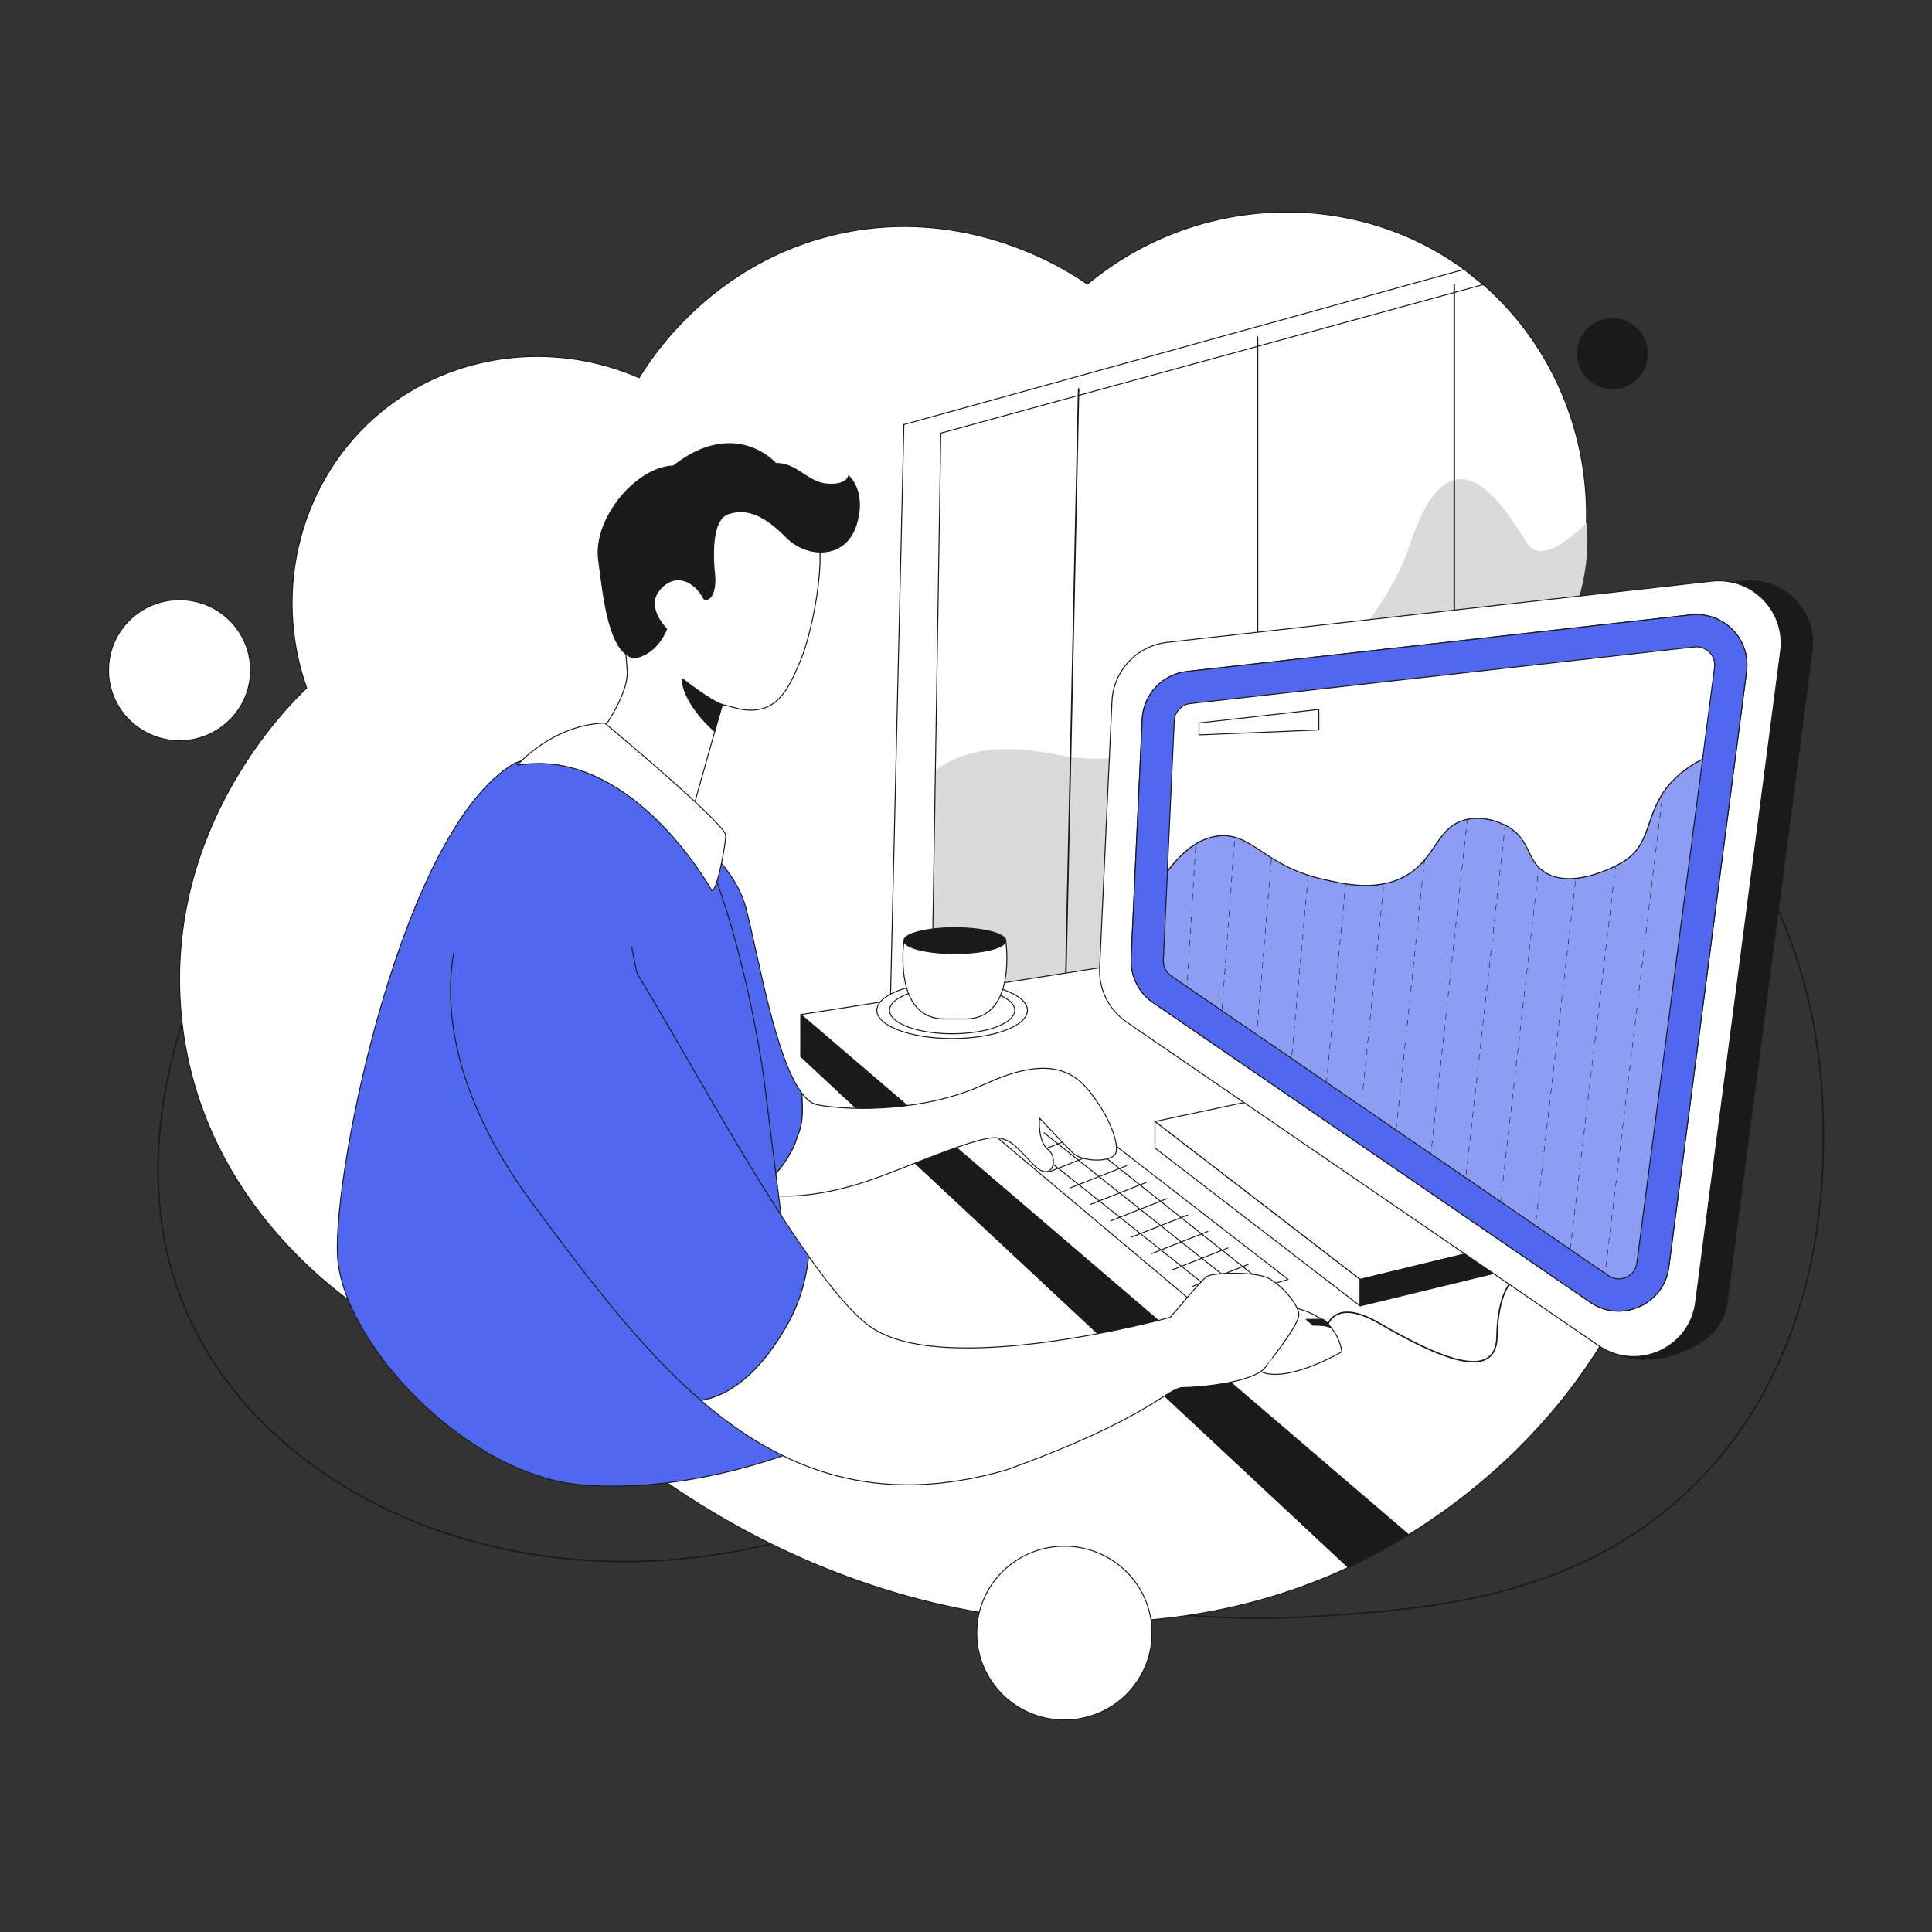 <?xml version="1.0" encoding="utf-8"?>
<!-- Generator: Adobe Illustrator 22.0.0, SVG Export Plug-In . SVG Version: 6.00 Build 0)  -->
<svg version="1.1" id="Layer_1" xmlns="http://www.w3.org/2000/svg" xmlns:xlink="http://www.w3.org/1999/xlink" x="0px" y="0px"
	 viewBox="0 0 4000 4000" style="enable-background:new 0 0 4000 4000;" xml:space="preserve">
<rect x="0" y="0" width="4000" height="4000" fill="#333333" stroke="none"/>
<style type="text/css">
	.st0{fill:none;stroke:#1A1A1A;stroke-width:3;stroke-linecap:round;stroke-linejoin:round;stroke-miterlimit:10;}
	.st1{fill:#FFFFFF;stroke:#1A1A1A;stroke-width:2;stroke-linecap:round;stroke-linejoin:round;stroke-miterlimit:10;}
	.st2{fill:#D9DBDA;}
	.st3{fill:#1A1A1A;stroke:#1A1A1A;stroke-width:2;stroke-linecap:round;stroke-linejoin:round;stroke-miterlimit:10;}
	.st4{fill:#5067EF;stroke:#1A1A1A;stroke-width:2;stroke-linecap:round;stroke-linejoin:round;stroke-miterlimit:10;}
	.st5{clip-path:url(#XMLID_2_);}
	.st6{fill:none;stroke:#1A1A1A;stroke-linecap:round;stroke-linejoin:round;stroke-miterlimit:10;stroke-dasharray:12;}
</style>
<g>
	<path class="st0" d="M481.9,1878.4c-30.2,51.4-264.4,463.6-91.8,846.5c186.8,414.4,783.4,647,1376.7,418.1
		c168.1,86.2,509.5,231.1,948.4,204c235.6-14.6,554.2-34.3,795.4-275.4c348.6-348.4,257.3-881.3,244.7-948.4
		c-128.4-686.1-850.9-988.9-928-1019.8C2108.3,814.9,1173.2,1123.7,481.9,1878.4z"/>
	<path class="st1" d="M803.2,2745.3c-29-15.8-390.1-220.8-428.3-647.6c-34.8-389.3,227.8-643,260-673.1
		c-72.8-206.5-10.8-435.5,153-571.1c147.7-122.3,355.5-149.9,535.4-71.4c22.6-37.4,146.7-234.3,402.8-295.8
		c278.4-66.8,492.9,79.2,525.2,102c226.6-188.2,550.8-198.7,780.1-30.6c247.3,181.3,327.3,528.8,178.5,810.8
		c28.3,37.7,444,611.7,193.8,1239.1c-164.2,411.8-513.6,591.5-611.8,637.4c-471.9,220.3-1064.1,113.6-1524.5-260.1
		C1112.5,2905,957.8,2825.2,803.2,2745.3z"/>
	<polygon class="st1" points="2916.4,3177.4 2791.7,3245 1658.1,2187.2 1658.1,2100.5 	"/>
	<path class="st2" d="M1885.8,1670.2c0,0,34.2-162.4,300.9-108c266.7,54.4,640.7-156.4,732.4-435.1c91.8-278.8,210.7-47.6,244.7,0
		c34,47.6,120.6-44.4,120.6-44.4s22.2,132.8-74.7,285.8c-270.2,336.5-834.5,658.2-834.5,658.2l-506.1,82.9L1885.8,1670.2z"/>
	<polygon class="st1" points="3031.3,557.7 1871.4,879 1841.7,2150.2 1927.5,2161.7 1947.8,896.8 3070.7,589.2 	"/>
	<g>
		<line class="st0" x1="2233.2" y1="804.9" x2="2203.7" y2="2155"/>
		<line class="st0" x1="2603.6" y1="698" x2="2603.6" y2="2077.3"/>
		<line class="st0" x1="3010.9" y1="589.2" x2="3010.9" y2="1961.1"/>
	</g>
	<polygon class="st3" points="2916.4,3177.4 2791.7,3245 1658.1,2187.2 1658.1,2100.5 	"/>
	<path class="st1" d="M3410.9,2588.5c-0.8,2.1-1.5,4.1-2.3,6.2c-1.7,4.3-3.4,8.6-5.1,12.9c-164.2,411.8-513.6,591.5-611.8,637.4
		l124.7-67.6L1658.1,2100.5l846.4-132.6L3410.9,2588.5z"/>
	<path class="st0" d="M2741.3,2775.6c0,0-2.3-103.6,115-35.5s241.3,124.2,243,27.3s35.7-137.1,61.2-119.6"/>
	<polygon class="st1" points="2218.4,2301.2 2666.9,2648.9 2479,2703.8 2051.3,2344 	"/>
	<g>
		<line class="st1" x1="2203.7" y1="2328.8" x2="2598.8" y2="2642.9"/>
		<line class="st1" x1="2161.6" y1="2345.4" x2="2556.6" y2="2659.5"/>
		<line class="st1" x1="2119.4" y1="2362" x2="2514.5" y2="2676.1"/>
		<g>
			<line class="st1" x1="2584.3" y1="2617.8" x2="2467.9" y2="2663.7"/>
			<line class="st1" x1="2542.3" y1="2583.7" x2="2425.9" y2="2629.6"/>
			<line class="st1" x1="2500.3" y1="2549.7" x2="2383.9" y2="2595.6"/>
			<line class="st1" x1="2458.3" y1="2515.7" x2="2341.9" y2="2561.6"/>
			<line class="st1" x1="2416.3" y1="2481.6" x2="2299.9" y2="2527.5"/>
			<line class="st1" x1="2374.3" y1="2447.6" x2="2257.9" y2="2493.5"/>
			<line class="st1" x1="2332.3" y1="2413.5" x2="2215.9" y2="2459.4"/>
			<line class="st1" x1="2290.3" y1="2379.5" x2="2173.9" y2="2425.4"/>
			<line class="st1" x1="2248.3" y1="2345.4" x2="2131.9" y2="2391.3"/>
		</g>
	</g>
	<path class="st4" d="M1639,2382.6c7.2-11.9,9.5-23.8,14.3-35.8c10.7-26.8,8.1-54.9,7-83.3c-56-72.9-90.9-289.5-116.7-386.3
		c-30.6-114.4-198.3-218.5-198.3-218.5s125.8,377.1,123.2,754.5c22.2,26.5,50.4,43,81.3,52.5C1591.4,2453.3,1619.2,2420,1639,2382.6
		z"/>
	<path class="st1" d="M2256.3,2260.3c-41.9-53.3-102-69.1-219.8-14.7c-117.8,54.4-267.3,55.6-343.2,42c-11.7-2.1-22.7-10.6-33-24
		c1,28.4,3.7,56.6-7,83.3c-4.8,11.9-7.2,23.8-14.3,35.8c-19.8,37.3-47.7,70.6-89.2,83.1c94.6,29,215.3-8.5,272.6-29.8
		c75.9-28.3,205.1-83.9,240.2-80.5c35.1,3.4,45.3,24.9,80.4,58.8c35.1,33.9,49.9-15.7,27.2-33.9c-22.7-18.1-18.1-65.7-18.1-65.7
		s46.5,49.9,68,71.4c21.5,21.5,85,20.4,90.5,0C2316,2365.7,2298.2,2313.5,2256.3,2260.3z"/>
	<g>
		<path class="st1" d="M1495.6,1458.5l-63.1,223.9l-193.5-159.2c0,0,62.9-82.4,59.5-134.3c-3.4-51.8-30.6-277.9,85.8-349.3
			c116.4-71.4,238.8-27.2,289.8,22.9c51,50.1,7.6,247.3-16.1,303.4c-23.8,56.1-47.6,117.3-126.6,102L1495.6,1458.5z"/>
		<path class="st3" d="M1412.2,1404.8c0,0,60.8,47.7,83.5,53.7c-14.3,46-16.1,55.8-16.1,55.8S1414.4,1459.1,1412.2,1404.8z"/>
		<path class="st3" d="M1380.2,1302.2c0,0-45.9-45-14.4-81.6c31.4-36.5,71.4-19.5,91.8,19.5c17,5.9,24.6-22.9,22.1-48.4
			c-2.5-25.5-11-115.6,28.9-128.3c39.9-12.7,76.5,5.1,119,48.4c42.5,43.3,121.5,46.7,144.5-23.8c22.9-70.5-15.3-102.8-15.3-102.8
			s-1.7,19.7-43.3,17.1c-41.6-2.6-64.6-44.3-107.1-42.6c0,0-83.3-96-212.4,5.1c-76.5,2.5-165.7,108.8-154.7,193.8
			c11,85,22.1,191.2,73.1,204C1362.3,1354.1,1380.2,1302.2,1380.2,1302.2z"/>
	</g>
	<path class="st4" d="M1669.9,2995.1c0,0-226.9,99.6-466.5,79.1c-239.6-20.5-497.1-295.9-504.8-476.9s135.1-882.2,367.1-1017.3
		c147.9-56.1,355.5,72.8,416.7,240.5c61.2,167.7,95.2,371.7,103.1,443.1C1593.5,2335.1,1675.5,2957.1,1669.9,2995.1z"/>
	<path class="st1" d="M1070.8,1584.4c0,0,71.4-83.3,181-87.5c138.5,115.6,249.8,216.7,250.7,232c0.8,15.3-17.8,118.1-28.9,114.7
		C1436.3,1779,1280.7,1548.7,1070.8,1584.4z"/>
	<g>
		<polygon class="st1" points="3091.4,2582.1 3033.9,2596 2816,2648.9 2446.9,2364.9 2391.2,2321.9 2648.4,2267.1 		"/>
		<polygon class="st1" points="2816,2648.9 2816,2703.8 2391.2,2376.8 2391.2,2321.9 2446.9,2364.9 		"/>
		<polygon class="st3" points="3033.9,2596 2816,2648.9 2816,2703.8 3091.4,2636.9 3091.4,2582.1 		"/>
		<path class="st3" d="M3751.8,1348.2l-175.9,1348c-8.6,66.2-66,95.7-123.1,112.4c-25.4,7.4-71.2,8.6-99.2-3.2
			c70.8,16.5,146.7-30.4,157-109.2l175.9-1348c8.9-68-36.4-128.1-98.8-142.5l21.8-2.5C3692.7,1194,3762.6,1265.2,3751.8,1348.2z"/>
		<path class="st1" d="M3686.5,1348.2l-175.9,1348c-10.3,78.8-86.1,125.7-157,109.2c-15.1-3.5-30-9.9-43.9-19.5l-977.1-669.8
			c-36.8-25.3-58-67.8-55.9-112.4l25.5-551.5c2.9-63.4,51.4-115.2,114.5-122.3l1127.5-126.7c15.1-1.7,29.8-0.7,43.6,2.5
			C3650,1220.2,3695.3,1280.2,3686.5,1348.2z"/>
		<path class="st1" d="M2341.9,1984.6l22.9-495.4c2.4-51.3,41.7-93.3,92.7-99L3500.7,1273c67.4-7.6,124.1,50.1,115.3,117.4
			l-160.9,1233.1c-10.1,77.4-98.3,116.8-162.7,72.7l-905.2-620.5C2357.4,2055.2,2340.3,2020.8,2341.9,1984.6z"/>
		<path class="st4" d="M2341.9,1984.6l22.9-495.4c2.4-51.3,41.7-93.3,92.7-99L3500.7,1273c67.4-7.6,124.1,50.1,115.3,117.4
			l-160.9,1233.1c-10.1,77.4-98.3,116.8-162.7,72.7l-905.2-620.5C2357.4,2055.2,2340.3,2020.8,2341.9,1984.6z"/>
		<g>
			<defs>
				<path id="XMLID_9_" d="M3525.1,1571.6l-136.1,1043.2c-2.8,21.6-21.1,33-37.7,33c-7.5,0-14.5-2.3-21.1-6.7L2425,2020.6
					c-10.9-7.4-17-19.7-16.4-32.9l8.5-183.6c41.9-56.3,79.4-70.8,106-73.6c69.1-7.3,94.4,60.5,210.8,88.4
					c46.8,11.2,118.5,28.4,178.5-6.8c62.8-36.8,62-101.4,124.1-115.6c43.5-9.9,82.7,12.9,86.7,15.3c46.7,28,37.2,69,74.8,93.5
					c59.5,38.8,155.5-16.8,161.5-20.4c66.4-39.5,41.8-109,108.8-173.4C3486.7,1593.7,3506.6,1580.9,3525.1,1571.6z"/>
			</defs>
			<use xlink:href="#XMLID_9_"  style="overflow:visible;fill:#8E9DF4;"/>
			<clipPath id="XMLID_2_">
				<use xlink:href="#XMLID_9_"  style="overflow:visible;"/>
			</clipPath>
			<g class="st5">
				<line class="st6" x1="2479.8" y1="1682.1" x2="2456.9" y2="2057"/>
				<line class="st6" x1="2561.1" y1="1670.1" x2="2528.7" y2="2108.3"/>
				<line class="st6" x1="2642.3" y1="1658.2" x2="2600.5" y2="2159.6"/>
				<line class="st6" x1="2723.6" y1="1646.2" x2="2672.3" y2="2210.9"/>
				<line class="st6" x1="2804.9" y1="1634.2" x2="2744.2" y2="2262.3"/>
				<line class="st6" x1="2886.1" y1="1622.2" x2="2816" y2="2313.6"/>
				<line class="st6" x1="2967.4" y1="1610.3" x2="2887.8" y2="2364.9"/>
				<line class="st6" x1="3048.6" y1="1598.3" x2="2959.6" y2="2416.2"/>
				<line class="st6" x1="3129.9" y1="1586.3" x2="3031.5" y2="2467.5"/>
				<line class="st6" x1="3211.2" y1="1574.4" x2="3103.3" y2="2518.8"/>
				<line class="st6" x1="3292.4" y1="1562.4" x2="3175.1" y2="2570.1"/>
				<line class="st6" x1="3373.7" y1="1550.4" x2="3246.9" y2="2621.4"/>
				<line class="st6" x1="3455" y1="1538.4" x2="3318.8" y2="2672.7"/>
			</g>
			
				<use xlink:href="#XMLID_9_"  style="overflow:visible;fill:none;stroke:#1A1A1A;stroke-width:2;stroke-linecap:round;stroke-linejoin:round;stroke-miterlimit:10;"/>
		</g>
		<path class="st1" d="M3549.8,1381.7l-24.8,189.9c-18.5,9.3-38.3,22.1-57,40c-67,64.4-42.3,133.9-108.8,173.4
			c-6,3.6-102,59.2-161.5,20.4c-37.5-24.5-28.1-65.5-74.8-93.5c-4-2.4-43.2-25.2-86.7-15.3c-62.1,14.2-61.3,78.7-124.1,115.6
			c-59.9,35.2-131.6,18-178.5,6.8c-116.3-27.8-141.7-95.6-210.8-88.4c-26.7,2.8-64.1,17.2-106,73.6l14.4-311.8
			c0.9-18.6,14.9-33.7,33.5-35.8l1043.2-117.2c1.5-0.2,3-0.3,4.5-0.3c10.7,0,21,4.7,28.2,12.9
			C3545,1356.8,3551.7,1367,3549.8,1381.7z"/>
		<polygon class="st1" points="2482.4,1496.8 2730.5,1468.8 2730.5,1511.3 2482.4,1521.5 		"/>
	</g>
	<ellipse class="st1" cx="1971.3" cy="2091.8" rx="155.9" ry="58.4"/>
	<ellipse class="st1" cx="1971.3" cy="2091.8" rx="129.6" ry="48.5"/>
	<path class="st1" d="M2082.5,1949l-104-5v-0.1l-1.5,0.1l-1.5-0.1v0.1l-104,5c0,0-22.9,157.2,80.7,160.6h23.3h3h23.3
		C2105.4,2106.2,2082.5,1949,2082.5,1949z"/>
	<ellipse class="st3" cx="1976.9" cy="1947.5" rx="105.6" ry="26.8"/>
	<path class="st4" d="M939.1,1974.2c-16.6,96.7-12.2,280.5,162.4,516.1c112.6,152,223.3,300.2,349.9,409.3
		c75.9-12.6,133.7-80,173.4-147.4c28.4-46.8,44.1-97.8,49.6-151.1c-126.1-178.3-257.2-425.5-354.9-584.8c0,0-4.7-16.8-11.5-55.3"/>
	<g>
		<path class="st1" d="M2565.6,2735.1c0,0,84.4-66.3,175.6,0c34.3,26.3,36.8,63.7,36.8,63.7s-101.1,59.5-158.9,44.2
			C2561.4,2827.7,2565.6,2735.1,2565.6,2735.1z"/>
		<path class="st3" d="M2718.6,2743.6c0,0,26.2-0.8,37.2,5.3c-9.6-15.3-17.5-17.6-17.5-17.6l-33.9,0.4L2718.6,2743.6z"/>
	</g>
	<path class="st1" d="M2689.1,2720.3c-2.5-21.2-32.9-56.4-60.1-72.5c-27.2-16.1-117.6-13.4-130.3-4.9c-12.7,8.5-64,71.7-75.9,84.5
		c0,0-470.9,130-623.1,17.8c-35.6-26.2-78.7-78.1-125.5-144.2c-5.6,53.2-21.3,104.3-49.6,151.1c-39.7,67.4-97.4,134.8-173.4,147.4
		c168.5,145.3,365.2,221.2,631.6,144c298.3-107.1,334-170.8,367.1-170.8c31.1,0,142.8-9.7,169.3-41c1.8-2.1,3.1-4.3,4.1-6.6
		C2623.4,2825.2,2691.7,2741.6,2689.1,2720.3z"/>
	<ellipse class="st3" cx="3338.4" cy="732.3" rx="72.6" ry="72.6"/>
	<ellipse class="st1" cx="371.7" cy="1387.6" rx="147" ry="145.9"/>
	<ellipse class="st1" cx="2203.7" cy="3381.1" rx="181.4" ry="179.9"/>
</g>
</svg>
